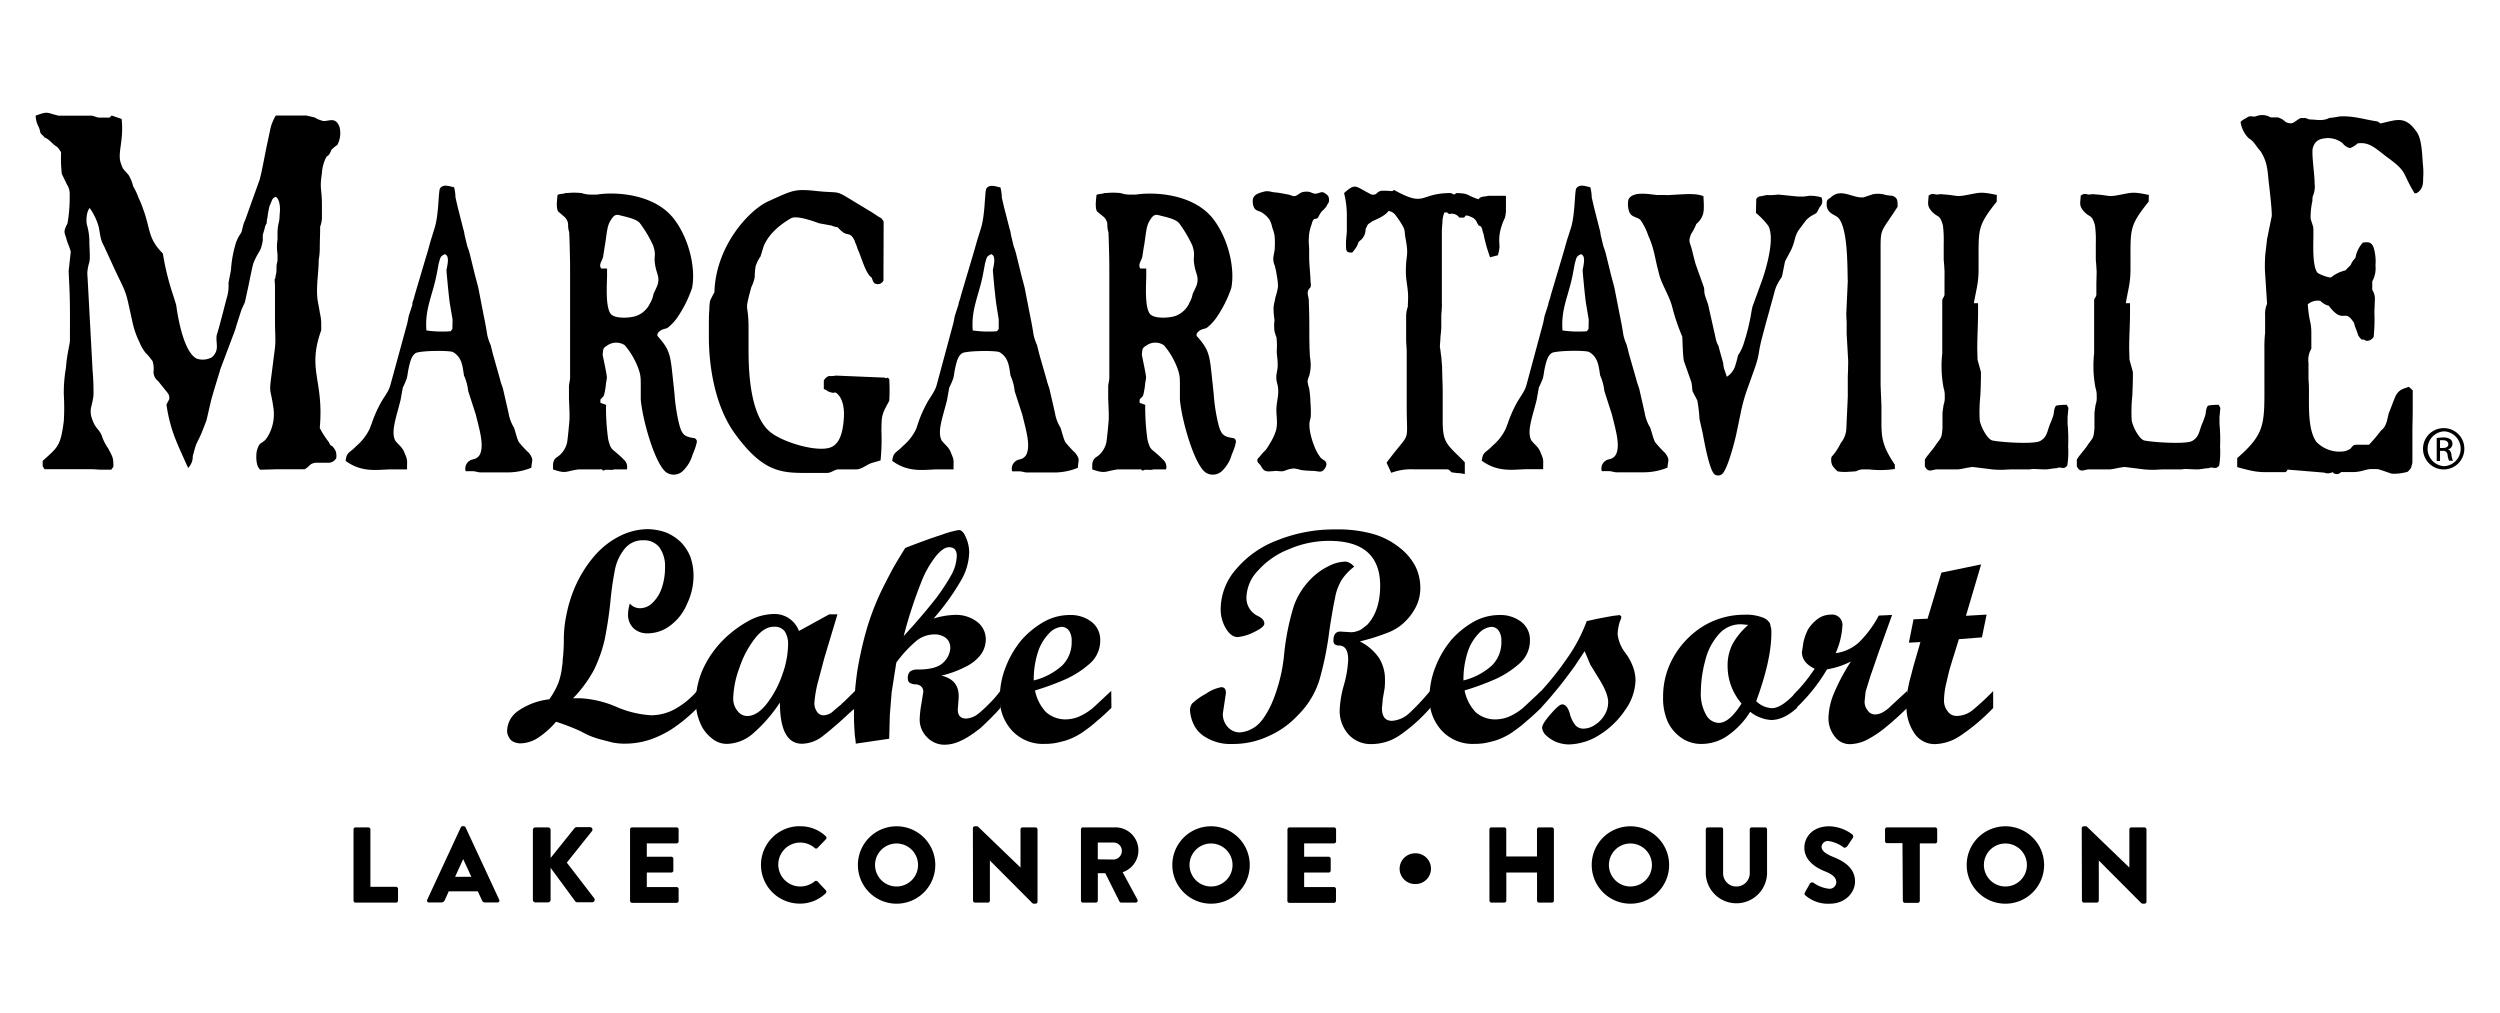 <svg id="logo-margaritaville" class="logo" xmlns="http://www.w3.org/2000/svg" viewBox="0 0 534.83 216.61"><path d="M23.88,24.71l2.14.74c.54,4.8-1.07,7.47-.07,9.71.3,1.06.61,1.17,1.53,2.24a8.07,8.07,0,0,1,1,2.45,13.41,13.41,0,0,1,1.15,2.45,20.19,20.19,0,0,1,1,2.45c1.61,4.27.92,6.19,4.22,9.49a55,55,0,0,0,2.22,9l.62,2c.15,1,1.3,10,4.44,11.51a4.21,4.21,0,0,0,3.22-.32c1.69-1.6.77-2.88,1-4.69.15-.43.46-1.49,1.3-4.69l.77-3a9,9,0,0,0,.46-3.52l.53-2.77a25.24,25.24,0,0,1,.92-5.33,7.64,7.64,0,0,1,1.23-2.56c.31-.64.38-1.81.84-2.66l3.14-8.75c.54-1.92,1.23-6,1.69-8l.54-2.56A9.77,9.77,0,0,1,59,24.71H65.5l1.84.42a5.21,5.21,0,0,0,1.84.75c1.15.11,2.6-1,3.45,1.28A5.37,5.37,0,0,1,72.17,31a8.75,8.75,0,0,0-1.23,1c-.23.42-.38,1.17-1.07,1.49a8.44,8.44,0,0,0-1,3.52c-.54,3.73,0,3,0,7v2.24a5.53,5.53,0,0,1-.38,2.23c0,1.6-.08,3.1-.08,4.7a14.52,14.52,0,0,1-.23,2.45c0,3-.69,6.18-.15,9.06,0,0,.38,2,.38,2.14a11.4,11.4,0,0,1,.31,2.24v1.59c-3.07,8.54.61,10.56-.31,20.9a18.21,18.21,0,0,0,1.92,3c.46,1,.38.53.92,1.07a3.42,3.42,0,0,1,.61,1A3.71,3.71,0,0,1,71.94,98,1.91,1.91,0,0,1,70.33,99H67.41c-1.38.32-.84.53-2.22,1.39H60.9c-2.76,0-1,0-5.21.1-1-.74-.92-3.09-.77-3.94.69-2.56,1.15-1.18,2.38-3.2A9.3,9.3,0,0,0,58.45,87c-.54-3.84-.92-2.67-.39-6.61L58.75,75c.31-2.24.08-2.78.08-6.72V61.07c0-.22-.08-.86-.08-1.28.31-.54.08-.43.31-1.17.23-1.18-.08-1.5.31-2.78V54.35a10.32,10.32,0,0,1,0-3.09V49.55c.15-2.34.38-1.38.46-3.73.07-.43.3-3-.85-3.73-.92.42-.69.74-1.3,1.92a17.36,17.36,0,0,0-.46,2.56,3.14,3.14,0,0,0-.15,1.17,2.8,2.8,0,0,0-.46,1.17c-.08.32-.31,1-.39,1.39v1.17c-.53,2.77-.69,1.71-2,4.8-.31,1-.84,3.84-1.07,4.9l-.77,3.52-.69,1.5s-1,3-1.38,4.37L47.1,79.09c-.07.43-1.53,4.9-2,6.82l-.92,4c-.38,1-.61,1.6-1,2.56C43,93,42,95,42,95c-.38,1.06-.53,1.81-.76,2.56a3.47,3.47,0,0,1-1,2.56C38,95,36.45,92.31,35.61,86.55l.61-1.17c0-.64.08-.85-.84-1.92,0,0-1.38-1.71-1.54-1.92a2.5,2.5,0,0,1-1-2,5.23,5.23,0,0,0-.23-2.35c-.08,0-.69-1-1.38-1.6a8.93,8.93,0,0,1-1.38-2.35,18.5,18.5,0,0,1-1.54-4.47l-.92-4.16c-.61-2.78-1.38-3.74-3.22-7.79l-1.91-4.16c-.84-1.49-.77-2.34-1.15-4.16a13.17,13.17,0,0,0-1.92-4c-.76.86-.76,2.78-.61,3.52a13.39,13.39,0,0,1,.54,3.84c0,.85.15,2.77.07,3.63s-.15.64-.38,1.81a6.35,6.35,0,0,0-.08,2l1.08,20A52.52,52.52,0,0,1,20,84.53c-.23,2.56-1.23,3.09,0,5.86.61,1.39,1.15,1.39,1.76,2.77A10.22,10.22,0,0,0,23.19,96c.92,1.82,1.07,1.82,1.07,3.84l-.46.64H21.66c-.54,0-1.38-.1-2.15-.1h-10l-.38-.64V98.6c3.14-2.88,3.83-3,4.52-8.53a46.22,46.22,0,0,0,0-5.65,31,31,0,0,1,.46-5.76c.23-3.09.85-5,.85-5.86,0-4,.07-8.21-.16-12.27L14.68,58l.46-4.16c-.38-1.39-.69-1.71-1-3-.46-1.28-.53-1.39.31-3.09a34,34,0,0,0,.46-6.19,3.68,3.68,0,0,0-.61-2.13l-1.08-2.24a30.06,30.06,0,0,1-.15-4.58,5.32,5.32,0,0,0-.84-1.18c-1-.53-1.69-1.7-2.69-2-.15-.32-.61-.54-.92-1.07a4.34,4.34,0,0,0-.38-1.28,5.14,5.14,0,0,1-.61-2.34c2.83-1.07,2.37-.54,4.9,0h7c.46,0,1.15.42,1.76.42h2.15Z"/><path d="M113.18,96.92A23.66,23.66,0,0,1,111,94.59c-.42-.75-.84-2.67-1.08-3.17a8.7,8.7,0,0,1-1.13-3.08l-1.2-5.24c-.12-.34-.48-1.33-.54-1.67L105.52,76c-.18-.67-.36-1.41-.54-2.16a11.1,11.1,0,0,1-.72-2.09c-.24-1.49-.48-2.83-.78-4.24l-1.13-5.83c-.12-.58-.66-2.5-.78-3l-1-4.08a12.94,12.94,0,0,0-.6-1.91l-.6-2.5A5.26,5.26,0,0,0,99.11,49L97.92,44.3l-.48-2.08a9,9,0,0,0-.3-2.17c-.72-.08-2.27-.83-3,.25-.36.5-.24,5.5-1.14,8.41L92.29,51c-.06.17-.3,1-.71,2.5L88.7,63.2a11.28,11.28,0,0,1-.48,1.58l0,.42-.78,2.41-.3,1.5L83.5,82.43c-.42,1.5-1.5,2.67-2.22,4.08a27,27,0,0,0-1.73,4l-.48,1.25a11,11,0,0,1-2.75,3.58,15.29,15.29,0,0,1-1.5,1.33c-.78.66-.72,1.16-.9,1.91,3.59,2.67,7,1.84,9.76,1.84h3.41c-.06-1.84.24-1.75-.54-3.5-.42-1.25-1.32-1.75-2-2.67-.95-1.91.18-4.82,1.14-8.66l.48-2.66A17.16,17.16,0,0,0,87,81c.18-.59.24-1.34.36-1.92.42-2,.72-2.91,1.49-3.5s7.36-.66,8.08-.25c1.56.92,1.92,2.34,2.15,3.83l.18,1.17a10.92,10.92,0,0,1,.9,3.33l1.62,5c.84,3.41,1.85,6.74.84,8.65-.72,1.09-1.5.84-2,1.17a2,2,0,0,0-1,2.33h1.56c.48,0,1.14.25,1.61.25h5.51a13.48,13.48,0,0,0,5.38-1C113.77,98.33,114.25,98.42,113.18,96.92ZM96.78,70.36l-.36.5a23.19,23.19,0,0,1-5.2-.17c-.36-4.66,1.31-7.41,2.21-12.07l.42-2.25c.36-1.16.24-1.5,1.32-2,.59.25.65.75.65,1.5a12.34,12.34,0,0,1-.3,1.83c0,.59.24,2.83.3,3.58.42,4,.3,2.92,1,7.08Z"/><path d="M148.65,93.75c-2.27-.33-2.81-.66-3.47-3.49a39.16,39.16,0,0,1-.89-6.08l-.48-4.5c-.42-3.83-.66-5.07-3.17-7.82v-.42c.66-1.16,1.79-1,2.21-1.33A10.23,10.23,0,0,0,145,67.78a25.9,25.9,0,0,0,3.05-6.16c.83-4.17-.6-10.41-3.71-14.57-4.07-5.58-12.63-6.08-16.64-5.42h-1.49a6.3,6.3,0,0,1-1.8-.33,17,17,0,0,0-1.79-.08c-.54,0-1.14.08-1.68.08a1.81,1.81,0,0,1-.9.17c-.35.16-.41,0-.77.25-.06.91-.36,2.58.12,3.5l1.25,1.08a2.4,2.4,0,0,1,.9,1.66,4.9,4.9,0,0,0,.24,1.75c0,.58.06,1.25.06,1.83.12,3.92.12,5.25.12,7V80.77c0,.66-.24,1.33-.24,1.91v2.58l.12,3.08v1.25c0,.34-.42,4.83-.54,5.16a5.12,5.12,0,0,1-1.44,2.5c-.65.67-1.31.58-1.55,2v1.17c2.87,1,2.57.41,5.44,0h4.67c.3-.17.42.25.78.25a1,1,0,0,1,.72-.17c.95,0,1.07.08,1.43-.08h2.76a2.08,2.08,0,0,0-.66-2.09,16.75,16.75,0,0,0-1.32-1.24c-1.32-1.17-1.44-.92-2-3a47.43,47.43,0,0,1-.48-7.49l-1.2-.42v-.67c.24-.41.6-.5.78-1a16.31,16.31,0,0,0,.42-2.58,9.75,9.75,0,0,0,.18-1.16c0-.75-.9-4.67-.9-4.92.12-1.41.12-1.41,1.2-2.08a3.3,3.3,0,0,1,3.53.09,16.36,16.36,0,0,1,3,5.24c.48,1.5.42,1.83.42,5.16v1.25c.42,4.58,3.11,13.91,5.5,15.57a2.82,2.82,0,0,0,3.59-.41,7.81,7.81,0,0,0,2-3.42,16.34,16.34,0,0,0,.71-1.91C149.07,94.59,149.31,94.25,148.65,93.75Zm-9.57-28.89a5.3,5.3,0,0,1-2.81,2.67c-1.2.5-4.61.75-5.57-.33-1.25-1.42-.83-6.75-.83-8.16V57.45h-1.26c-.6-.91.24-1.58.42-2.58s.24-1.66.42-2.58c.42-2.75.42-4,1.25-5.24.9-1.5,1.44-1.09,2.52-.84,1.43.34,3,.75,3.65,1.5a26,26,0,0,1,2.87,4.83c.72,2.25.06,2.08.42,4.16.3,1.92,1,2.42.54,4.17-.12.41-.78,1.75-.9,2A5.62,5.62,0,0,1,139.08,64.86Z"/><path d="M189,60a1.31,1.31,0,0,1-1.91.59c-.36-.25-.42-.83-.66-1.25-.54-.42-.42-.33-.84-1-.78-1.25-1.49-3.75-2.15-5.16-.12-.58-.48-1.17-.6-1.67-.9-1.83-1.26-1.08-2.39-1.75a7.82,7.82,0,0,1-1.26-1.16,3.49,3.49,0,0,1-1.26-.34l-2.69-.49c-1.14-.42-4.79-1.75-6-1.09-1.56.92-4.55,2.83-5.87,6l-.66,2.16A8,8,0,0,0,161.64,57a15,15,0,0,0-.18,2.25,7.73,7.73,0,0,1-.72,2.16c-1.62,5.91-.6,3-.6,8.83v4.49c0,4.16.18,13.82,4.49,17.57,2.63,2.33,11,4.83,13.58,3.16,1.62-1,2.1-3.41,2.28-5.49.18-1.83.06-4.16-1.14-5.5-.84-.91-.66-.25-1.5-.5-1.13-.33-.6-.33-1.61-.75V81.43a2,2,0,0,1,1.13-1,4.26,4.26,0,0,0,1.44-.08l10.05.42a1.28,1.28,0,0,1,.72.16c.3-.16.24-.25.66.17a39.66,39.66,0,0,1,0,4.66c-1.68,3-1.62,3.17-1.68,6.41a44.29,44.29,0,0,1-.18,6.33l-1.73.5c-1.2.33-2.28,1.42-3.47,1.42h-3.89c-.66,0-1.5.75-2.27.75h-2.7c-6.58,0-10.65.58-17.23-8.58-4.19-5.91-5.44-14.32-5.44-20.48v-3c0-.75,0-1.75.12-3.25a6.6,6.6,0,0,1,.17-1.58,19.58,19.58,0,0,1,.9-1.75c.24-9.66,7.18-17.48,11.55-19.48,5-2.25,5.51-2.66,9.69-2.25,6.53.75,3.83-.58,9.76,3l2.63,1.58,1.26.83c.59.42.77.25,1.31,1.17Z"/><path d="M230.06,96.92a22.39,22.39,0,0,1-2.15-2.33c-.42-.75-.84-2.67-1.08-3.17a8.54,8.54,0,0,1-1.14-3.08l-1.2-5.24c-.12-.34-.47-1.33-.53-1.67L222.4,76c-.18-.67-.36-1.41-.54-2.16a11.1,11.1,0,0,1-.72-2.09c-.24-1.49-.47-2.83-.77-4.24l-1.14-5.83c-.12-.58-.66-2.5-.78-3l-1-4.08a13.1,13.1,0,0,0-.59-1.91l-.6-2.5A5.26,5.26,0,0,0,216,49l-1.2-4.66-.48-2.08a9,9,0,0,0-.3-2.17c-.71-.08-2.27-.83-3,.25-.36.5-.24,5.5-1.14,8.41L209.18,51c-.06.17-.3,1-.72,2.5l-2.87,9.66a11.28,11.28,0,0,1-.48,1.58l-.06.42-.78,2.41-.3,1.5-3.59,13.32c-.42,1.5-1.49,2.67-2.21,4.08a26.1,26.1,0,0,0-1.74,4L196,91.76a10.74,10.74,0,0,1-2.75,3.58,16.53,16.53,0,0,1-1.49,1.33c-.78.66-.72,1.16-.9,1.91,3.59,2.67,7,1.84,9.75,1.84H204c-.06-1.84.24-1.75-.54-3.5-.42-1.25-1.31-1.75-2-2.67-1-1.91.18-4.82,1.14-8.66l.47-2.66a17.16,17.16,0,0,0,.84-1.91c.18-.59.24-1.34.36-1.92.42-2,.72-2.91,1.5-3.5s7.36-.66,8.07-.25c1.56.92,1.92,2.34,2.16,3.83l.18,1.17a10.68,10.68,0,0,1,.89,3.33l1.62,5c.84,3.41,1.85,6.74.84,8.65-.72,1.09-1.5.84-2,1.17a2,2,0,0,0-1,2.33h1.55c.48,0,1.14.25,1.62.25h5.5a13.52,13.52,0,0,0,5.39-1C230.66,98.33,231.14,98.42,230.06,96.92Zm-16.4-26.56-.35.5a23.28,23.28,0,0,1-5.21-.17c-.36-4.66,1.32-7.41,2.21-12.07l.42-2.25c.36-1.16.24-1.5,1.32-2,.6.25.66.75.66,1.5a12.34,12.34,0,0,1-.3,1.83c0,.59.24,2.83.3,3.58.42,4,.3,2.92.95,7.08Z"/><path d="M264,93.75c-2.27-.33-2.81-.66-3.47-3.49a39.16,39.16,0,0,1-.89-6.08l-.48-4.5c-.42-3.83-.66-5.07-3.17-7.82v-.42c.65-1.16,1.79-1,2.21-1.33a10,10,0,0,0,2.15-2.33,25.65,25.65,0,0,0,3.06-6.16c.83-4.17-.6-10.41-3.71-14.57C255.59,41.47,247,41,243,41.63h-1.49a6.3,6.3,0,0,1-1.8-.33,17,17,0,0,0-1.79-.08c-.54,0-1.14.08-1.68.08a1.81,1.81,0,0,1-.9.17c-.36.16-.42,0-.77.25-.06.91-.36,2.58.11,3.5L236,46.3a2.4,2.4,0,0,1,.9,1.66,4.9,4.9,0,0,0,.24,1.75c0,.58.06,1.25.06,1.83.12,3.92.12,5.25.12,7V80.77c0,.66-.24,1.33-.24,1.91v2.58l.12,3.08v1.25c0,.34-.42,4.83-.54,5.16a5.12,5.12,0,0,1-1.44,2.5c-.65.67-1.31.58-1.55,2v1.17c2.87,1,2.57.41,5.44,0h4.67c.3-.17.42.25.78.25a1,1,0,0,1,.72-.17c.95,0,1.07.08,1.43-.08h2.75a2.07,2.07,0,0,0-.65-2.09,16.75,16.75,0,0,0-1.32-1.24c-1.32-1.17-1.44-.92-2-3A48.43,48.43,0,0,1,245,86.6l-1.2-.42v-.67c.24-.41.6-.5.78-1a16.31,16.31,0,0,0,.42-2.58,9.75,9.75,0,0,0,.18-1.16c0-.75-.9-4.67-.9-4.92.12-1.41.12-1.41,1.19-2.08a3.29,3.29,0,0,1,3.53.09,16.18,16.18,0,0,1,3,5.24c.48,1.5.42,1.83.42,5.16v1.25c.41,4.58,3.11,13.91,5.5,15.57a2.82,2.82,0,0,0,3.59-.41,7.71,7.71,0,0,0,2-3.42,16.51,16.51,0,0,0,.72-1.91C264.38,94.59,264.62,94.25,264,93.75Zm-9.57-28.89a5.33,5.33,0,0,1-2.81,2.67c-1.2.5-4.61.75-5.57-.33-1.25-1.42-.83-6.75-.83-8.16V57.45h-1.26c-.6-.91.24-1.58.42-2.58s.24-1.66.42-2.58c.42-2.75.42-4,1.25-5.24.9-1.5,1.44-1.09,2.52-.84,1.43.34,3,.75,3.65,1.5a26.56,26.56,0,0,1,2.87,4.83c.72,2.25.06,2.08.42,4.16.3,1.92,1,2.42.54,4.17-.12.41-.78,1.75-.9,2A5.62,5.62,0,0,1,254.39,64.86Z"/><path d="M522.88,91.59h0A4.42,4.42,0,1,0,527.2,96,4.38,4.38,0,0,0,522.86,91.59Zm0,8.14a3.73,3.73,0,0,1,0-7.45h0a3.73,3.73,0,0,1,0,7.45Z"/><path d="M523.66,96.15v0a1.23,1.23,0,0,0,1-1.19,1.19,1.19,0,0,0-.45-1,2.66,2.66,0,0,0-1.53-.37,8.67,8.67,0,0,0-1.39.12v4.91H522V96.45h.55a.92.92,0,0,1,1.06.86,3.68,3.68,0,0,0,.33,1.25h.83a4,4,0,0,1-.32-1.22C524.38,96.62,524.09,96.23,523.66,96.15Zm-1.06-.31H522V94.17c.14,0,.32,0,.57,0,.88,0,1.2.43,1.2.86C523.8,95.6,523.25,95.84,522.6,95.84Z"/><path d="M298.24,40.64c6.88,3.83,5.26.66,12.14.66l.72.33.48-.33c2.87.08,1.91.42,4.73,1.33.48-.75,1.43-.5,2.09-.75h3.77v3.34c-.18,1.91-.3,1.16-.9,3.07a9.24,9.24,0,0,0-.54,3.09c0,.5.06,1,.06,1.49a7.65,7.65,0,0,1-.36,1.75l-1.67.42-.6-1.83a29.9,29.9,0,0,1-.78-3.17c-.3-.58-.24-1.75-1-1.75-.6-.83-.36-1-1.2-1.66-.36-.17-1.32-.67-1.62-.5l-.36.42h-1A2,2,0,0,0,310,45.8l-.41-.34H309a5.73,5.73,0,0,0-.42,2.25,18,18,0,0,0-.12,2.25V65c.06.42-.12,2.17-.12,2.58v2.5c0,.25-.12,1.58-.18,2,0,.66-.12,1.5-.12,2.25.12.25.18,1.49.3,2l.18,2.25c0,1.75.12,3.5.12,5.25v6.24c0,4.91,1,5,4.73,8.83v2.49c-.36,0-.78-.16-1.26-.16s-1.32-.17-1.56-.17c-.6-.58-.48-.66-1.43-.66h-6.82a12.23,12.23,0,0,0-4.67.75l-1-2.17c5.33-7.16,4.31-3.58,4.31-12.07V75.19c0-.67-.12-1.67-.12-2.58v-5a6.13,6.13,0,0,1,.36-2c0-.5.06-1.33.06-2.08,0-1.91-.48-3.5-.48-5.41,0-3.91.66-3.16-.06-7.08-.36-1.91.12-1.58-1.14-3.58-.48-.75-.95-1.33-1.13-1.58a2.28,2.28,0,0,0-1.38-.75c-.84,1.17-2.57,1.75-3.53,2.25-1,.75-.78.33-1.38,1.66a3,3,0,0,1-.95,2.25c-.72.59-.48.42-.84,1.25a7.62,7.62,0,0,1-1.08,1.5c-1.37,0-1.32-.33-1.32-2.08,0-.92.18-1.83.18-2.66V46.63a19.91,19.91,0,0,0-.59-5.33c2.27-2,2.33-1.58,4.78-.25l1.08.58c1.38.17.84-.58,2.21-.83a20,20,0,0,1,2.22.09Z"/><path d="M356.23,96.92a23.55,23.55,0,0,1-2.15-2.33c-.42-.75-.84-2.67-1.08-3.17a8.54,8.54,0,0,1-1.14-3.08l-1.19-5.24c-.12-.34-.48-1.33-.54-1.67L348.57,76c-.18-.67-.36-1.41-.54-2.16a11.1,11.1,0,0,1-.72-2.09c-.23-1.49-.47-2.83-.77-4.24L345.4,61.7c-.12-.58-.66-2.5-.78-3l-1-4.08a14.27,14.27,0,0,0-.6-1.91l-.6-2.5a5.26,5.26,0,0,0-.24-1.25L341,44.3l-.48-2.08a9,9,0,0,0-.3-2.17c-.71-.08-2.27-.83-3,.25-.36.5-.24,5.5-1.13,8.41L335.35,51c-.06.17-.3,1-.72,2.5l-2.87,9.66a11.28,11.28,0,0,1-.48,1.58l-.06.42-.78,2.41-.3,1.5-3.59,13.32c-.42,1.5-1.49,2.67-2.21,4.08a26.1,26.1,0,0,0-1.74,4l-.47,1.25a10.89,10.89,0,0,1-2.76,3.58,15.27,15.27,0,0,1-1.49,1.33c-.78.66-.72,1.16-.9,1.91,3.59,2.67,7,1.84,9.75,1.84h3.41c-.06-1.84.24-1.75-.54-3.5-.41-1.25-1.31-1.75-2-2.67-1-1.91.18-4.82,1.14-8.66l.47-2.66a17.16,17.16,0,0,0,.84-1.91c.18-.59.24-1.34.36-1.92.42-2,.72-2.91,1.5-3.5s7.36-.66,8.07-.25c1.56.92,1.92,2.34,2.16,3.83l.18,1.17a10.92,10.92,0,0,1,.9,3.33l1.61,5c.84,3.41,1.86,6.74.84,8.65-.72,1.09-1.5.84-2,1.17a2,2,0,0,0-1,2.33h1.55c.48,0,1.14.25,1.62.25h5.5a13.52,13.52,0,0,0,5.39-1C356.83,98.33,357.31,98.42,356.23,96.92ZM339.84,70.36l-.36.5a23.28,23.28,0,0,1-5.21-.17c-.36-4.66,1.32-7.41,2.21-12.07l.42-2.25c.36-1.16.24-1.5,1.32-2,.6.25.66.75.66,1.5a12.34,12.34,0,0,1-.3,1.83c0,.59.24,2.83.3,3.58.42,4,.3,2.92,1,7.08Z"/><path d="M364.26,46a4.28,4.28,0,0,1-1.37,1.92A9.93,9.93,0,0,1,361.81,50c-.66,1.67-.36,1.58.12,3.33.48,1.92.72,2.92.9,3.41l1.67,4.67c.18.58,0,.83.24,1.75.12.41.42,1.24.66,1.91L367,72.19a5.38,5.38,0,0,0,.65,1.83c.3,1.25.66,2.42,1,3.67a5.18,5.18,0,0,0,.24,1.33l.54,1.58a4.34,4.34,0,0,0,1.67-2,23.09,23.09,0,0,0,.72-2.58A9.48,9.48,0,0,0,373,73.61a45.58,45.58,0,0,0,1.55-6.08c.18-1.08.24-1.42.36-1.92l2-5.49c.78-2.17,2.93-9.08,1.37-11.83a16.52,16.52,0,0,0-2.63-2.74c0-.84.06-2,.06-2.92a1.18,1.18,0,0,1,1.14-.66,8.58,8.58,0,0,1,1.25-.25,5.94,5.94,0,0,0,1.2,0c.42,0,.84-.09,1.2-.09l4.19.42h1.19l1.26-.17a8.41,8.41,0,0,1,2.51.34,1.77,1.77,0,0,1-.36,2.08l-.6,1.16a3.34,3.34,0,0,1-.77.5,5.55,5.55,0,0,0-1.56,1.17c-.6.83-1.14,1.5-1.67,2.25-.78,1.33-.66,2-1.2,3.33-.18.66-1.32,2.58-1.62,3.25-.12.49-.53,2.83-.71,3.33a13.34,13.34,0,0,0-1,1.66,8.2,8.2,0,0,0-.6,1.75l-.9,3.25c-.36,1.41-.66,2.33-1.07,3.91l-.6,2.25c-1.08,4.16-.36,3.24-1.86,7.41l-1.07,3a37.44,37.44,0,0,0-1.74,6.16l-.9,4.33c-.24,1.08-1.85,7.66-3.11,8.49a1.38,1.38,0,0,1-1.49,0c-1.2-.92-2.34-7.75-2.58-8.91l-.66-2.92a31.9,31.9,0,0,0-.47-4l-1-1.92c-.12-.5-.12-1.5-.3-2.08l-1.56-4.41c-.24-1-.3-4.33-.36-5.25a43.78,43.78,0,0,1-2.21-6.57c-.6-2.17-2.15-4.58-2.69-6.58l-.36-1.42c-.6-2.33-.78-4.33-2-7A13.3,13.3,0,0,0,351,47.13c-.66-.75-1.86-.58-2.39-1.67a4.73,4.73,0,0,1-.24-2.74c.89-2.08,5.2-1,6.28-1h1.68c.23.08,2-.09,4-.17a15.46,15.46,0,0,1,2,0,6.22,6.22,0,0,1,2.09.42C364.44,42.8,364.68,45.05,364.26,46Z"/><path d="M402.32,54.46V82.1c0,.58.18,4.58.18,4.74v3.67c0,3.49.42,5.24,2.87,8.91v.91a20.5,20.5,0,0,1-5.5.09h-1.5a3.71,3.71,0,0,0-1.31.41c-.3,0-.84.08-1.38.08a8.78,8.78,0,0,1-2.57-.08A7.24,7.24,0,0,1,392,99.58a2.86,2.86,0,0,1-.18-1.83,12.79,12.79,0,0,0,2-3A5.23,5.23,0,0,0,395,91.51c0-.09.3-6.5.3-6.66V80.77c0-.59.06-1.34.06-2,0-.5.06-1.33,0-2l-.3-5.33V69.11c0-.75-.12-1.58-.06-2.41l.3-6.58c-.12-2.42.12-11.08-2-13.49-.72-.75-2.46-.92-2.52-2.83,0-1.08.12-1,.9-1.58,2.22-2.08,4.67.25,7,0l2-.67a6.19,6.19,0,0,1,2.15,0,8,8,0,0,0,2,.33c1.13.42,1.13,1,1.13,2.34C402.14,50.21,402.32,48.46,402.32,54.46Z"/><path d="M427.17,43.13c-4,5-3.89,5.83-3.89,12.08v2.16c0,3.25-.41,4.08-1,7.49h.89v2c0,2.5-.17,5.08-.17,7.58,0,.66.05,1.66.05,2.5l.72,2.58c.06.66-.06,4.49-.12,5.24a32.2,32.2,0,0,0-.12,5.17c.18,1.16,1.38,3.66,2.52,4.24.66.33,8.91,1,10.41.17s1.49-2.08,2.09-3.58a16.21,16.21,0,0,0,.78-2.08c.06-.42.12-1.59.6-1.92a12.71,12.71,0,0,1,2.21-.16l.36.66-.18,2v1.41a34.75,34.75,0,0,1,.12,4.83,18.36,18.36,0,0,1-.18,4.08c-.84,1.09-1.37.09-2.27.59-.84,0-1.62.25-2.4.25-1.07,0-1.85-.09-2.81-.09,0,0-.54.09-.66.09h-3.77c-.71,0-1.37.08-2,.08a17.18,17.18,0,0,1-2.15-.08l-4-.5c-.6-.09-2.69.5-3.41.5h-4.61l-1.2.25c-.36,0-.83-.09-1.19-.92V98.33c.36-.75,2-2.49,2.39-3.24,1.2-1.58,1.2-1.5,1.38-3.5V88.43c.06-.67.12-1,.24-1.83a4.39,4.39,0,0,0,.24-1.75A5.16,5.16,0,0,0,415.8,83a25.08,25.08,0,0,1-.29-7.41V64.36c0-.58.29-.58.48-1.24v-2.5L416,58.2c0-.25-.11-2.16-.18-2.58V52.13a24.89,24.89,0,0,0-.17-3.92c-.72-2.5-1-1.5-2.4-3-1.07-1.25-.72-1.75-.66-3.34.78-.66,1.26-.25,1.8-.25.18,0,.54-.08.84-.08s.59.08,1,.08c2,.17,2.28.42,3.65.25,3.59-.58,3.41-1,7.3-.16Z"/><path d="M459.67,43.13c-4,5-3.89,5.83-3.89,12.08v2.16c0,3.25-.42,4.08-1,7.49h.9v2c0,2.5-.18,5.08-.18,7.58,0,.66.06,1.66.06,2.5l.72,2.58c.06.66-.06,4.49-.12,5.24a32.2,32.2,0,0,0-.12,5.17c.18,1.16,1.37,3.66,2.51,4.24.66.33,8.92,1,10.41.17s1.5-2.08,2.1-3.58a18.62,18.62,0,0,0,.77-2.08c.06-.42.12-1.59.6-1.92a12.87,12.87,0,0,1,2.22-.16l.35.66-.18,2v1.41a34.75,34.75,0,0,1,.12,4.83,18.36,18.36,0,0,1-.18,4.08c-.83,1.09-1.37.09-2.27.59-.84,0-1.61.25-2.39.25-1.08,0-1.86-.09-2.81-.09,0,0-.54.09-.66.09h-3.77c-.72,0-1.38.08-2,.08a17.34,17.34,0,0,1-2.15-.08l-4-.5c-.6-.09-2.69.5-3.41.5h-4.61l-1.19.25c-.36,0-.84-.09-1.2-.92V98.33c.36-.75,2-2.49,2.39-3.24,1.2-1.58,1.2-1.5,1.38-3.5V88.43c.06-.67.12-1,.24-1.83a4.22,4.22,0,0,0,.24-1.75A5.14,5.14,0,0,0,448.3,83a24.73,24.73,0,0,1-.3-7.41V64.36c0-.58.3-.58.48-1.24v-2.5l.06-2.42c0-.25-.12-2.16-.18-2.58V52.13a23.52,23.52,0,0,0-.18-3.92c-.72-2.5-1-1.5-2.39-3-1.08-1.25-.72-1.75-.66-3.34.78-.66,1.25-.25,1.79-.25.18,0,.54-.08.84-.08s.6.08,1,.08c2,.17,2.27.42,3.65.25,3.59-.58,3.41-1,7.3-.16Z"/><path d="M493.17,25.24l.92.32c1.61,0,2.68.43,4.22-.32a21.14,21.14,0,0,0,2.14-.32c2.91-.21,5.29.64,8.2,1.07l.62.42c3.44-.74,5.28-1.81,7.81,1.92.92,1.39,1.08,4.05,1.23,6.61a16,16,0,0,1,.08,3.2c0,1,0,2.45-1.46,3.2h-.38c-2.69-4.37-1.46-4.48-5.52-7.46-2.53-1.82-4-3.63-6.67-3.2a4.8,4.8,0,0,1-1.61,1,2.76,2.76,0,0,1-1.61-1.07,5.16,5.16,0,0,0-3.29-1.07c-1.15.11-2.53.22-3.07,2.14-.31,1.17.46,6.29.38,7.46a5.54,5.54,0,0,1-.07,1.92c-.31,1.17-.39.75-.39,1.92a15.54,15.54,0,0,0-.38,3.84l.54,1.7c.23,1.6-.46,8.11.92,9.82.3.32,2.53,1.17,2.91,1a7.64,7.64,0,0,1,3.06-1.49l1.15-1.17a4.12,4.12,0,0,1,1-1.49,6.47,6.47,0,0,1,1.61-3.31c.77,0,2-.53,2.45,1.71a10.32,10.32,0,0,1,.23,3.2,5.78,5.78,0,0,1-.69,3.41v1.81a3.47,3.47,0,0,1,.54,2.35c0,.85-.08,1.81-.08,2.56a37.94,37.94,0,0,1-.15,5.11,1.62,1.62,0,0,1-1.69.86.94.94,0,0,0-.84-.22,3,3,0,0,1-.84-1.06c-.16-.75-.54-1.28-.85-2.56-1.68-2.56-1.84-.85-3.6-1.81a7.15,7.15,0,0,1-1.76-1.82,3.83,3.83,0,0,1-1.84-1.06,3.31,3.31,0,0,0-2.68.74c.3,4.06.76,3.52.76,6.29v3.2a4.84,4.84,0,0,0-.61,3.1v3.51c.38,3.2-.61,10.13,1.69,13.33a6.87,6.87,0,0,0,6.05,2,4.56,4.56,0,0,0,1.23-.53c.61-.75.69-.86,1.38-.86h2.6a31.88,31.88,0,0,0,2.53-3c1.08-.86,1.23-1.71,1.69-3.73.46-1.07,1-2.67,1.53-3.84.84-1.39,1.69-1.39,2.76-1.82l.84.75v3.09c0,3.31-.07,3.84-.07,6.29V99c-.31,1.07-.08,1-1,1.92a10.73,10.73,0,0,1-3.29.43c-.31,0-2.76-1-3.3-1h-1.15c-1.3,0-2.07.64-4.06.64h-2.46A1.19,1.19,0,0,1,499,101a2,2,0,0,1-1.76.11l-6.51-.54c-.46,0-.85-.1-1.31-.1L489,101H487.8c-4.44,0-4.6.21-9.19-1.07V98c6.13-5.33,5.82-7.35,5.82-16.53V74.72a28.43,28.43,0,0,1,.15-3.52V67.36A5.19,5.19,0,0,1,485,65l-.46-7.14a33.63,33.63,0,0,1,.08-3.41l.38-3.31,1-4.9c.08-1.07-.46-5.76-.61-6.94-.31-3-.31-4.58-1.77-6.93-1-1.06-1.38-2.13-2.52-2.77a6.08,6.08,0,0,1-1.77-3.52c.62-.64,1.23-.74,1.54-1.06.92-.32.69,0,1.68-.11a3.49,3.49,0,0,1,3.22.21h1.53a3.83,3.83,0,0,1,1.69,1c1.61.64,1.61,0,3.14-.85Z"/><path d="M283.79,44.1c-.41.69-1,.94-1.37,1.63-.27.34-.34.86-.68,1a1.06,1.06,0,0,1-.49.08c-.47.26-.54.86-.75,1.46A8.73,8.73,0,0,0,280,51c-.07.94.07,1.54.07,2.57v1.11c0,2.05.21,3.17.28,5.13,0,.69.2,1.12,0,1.63-.14.26-.35.34-.48.69-.28.68.06,1.28.13,2.14,0,1,.07,1.79.07,2.82.07,2.66,0,4.28.07,6.94,0,.77.07,1.28.07,2.05a17.39,17.39,0,0,1,.2,1.88,9.6,9.6,0,0,1-.34,2.49,3.23,3.23,0,0,0-.34,1.2,8.34,8.34,0,0,0,.34,1.45,21.62,21.62,0,0,1,.28,3.08,21.5,21.5,0,0,1,.06,3c-.06.43-.2.77-.27,1.2a8.6,8.6,0,0,0,.27,2.65,16.07,16.07,0,0,0,.82,2.57,9.26,9.26,0,0,0,1.24,2.23c.41.59,1.23.59,1.3,1.45a1.77,1.77,0,0,1-.48,1.11c-.55.86-1.44.35-2.4.35a25.29,25.29,0,0,1-2.53-.18,8.56,8.56,0,0,0-1.51-.34,5.72,5.72,0,0,0-1.64.34,3.8,3.8,0,0,1-.82.26,5.75,5.75,0,0,1-1.24-.08c-.47,0-.75.08-1.3.08a2.69,2.69,0,0,1-1.16-.08c-.55-.26-.76-.78-1.1-1.29-.27-.34-.61-.51-.61-.94s.34-.6.61-.94a7.88,7.88,0,0,1,1.1-1.2,10.54,10.54,0,0,0,1-1.54A10.86,10.86,0,0,0,273,92c.41-1.71,0-2.91.07-4.62s.54-2.82.34-4.45c-.07-.68-.28-1.11-.34-1.71-.14-1.2.27-1.89.27-3.09s-.14-1.79-.21-2.91a15,15,0,0,0-.06-3.08,7.92,7.92,0,0,1-.41-1.28,9.18,9.18,0,0,1,0-2.4,16.9,16.9,0,0,1-.21-2.65c.07-.86.27-1.37.41-2.23a12.17,12.17,0,0,0,.55-2.31,14,14,0,0,0-.28-2.4,12.93,12.93,0,0,0-.34-1.71c-.07-.43-.27-.68-.34-1.2-.21-1.11.27-1.88.27-3.08a17,17,0,0,0-.06-2.57,11.86,11.86,0,0,0-.48-1.62,6.52,6.52,0,0,0-.55-1.63,5.76,5.76,0,0,0-1.58-1.54c-.61-.43-1.3-.34-1.71-1A3,3,0,0,1,268,43c0-1.37,1.3-1.71,2.4-2,.89-.26,1.5.09,2.46.17s1.65.26,2.67.43c.55.09,1,.43,1.51.34s1-.68,1.64-.85a4,4,0,0,1,1-.09c.62,0,1,.34,1.57.43.83.08,1.38-.6,2.06-.17s1,.68,1,1.45C284.41,43.33,284,43.59,283.79,44.1Z"/><path d="M149.21,151.43a35.44,35.44,0,0,1-5,4.22,22,22,0,0,1-5,2.53,17.07,17.07,0,0,1-5.38.91,13.09,13.09,0,0,1-2.86-.26l-3-.78c-.91-.3-1.52-.52-1.82-.65s-1-.45-2-1a51.42,51.42,0,0,0-5.19-2,18.25,18.25,0,0,1-4.15,3.63,7.18,7.18,0,0,1-3.57,1,3.73,3.73,0,0,1-1.36-.32,2,2,0,0,1-1-1,2.39,2.39,0,0,1-.39-1.36,5.3,5.3,0,0,1,2.4-4.29,14.52,14.52,0,0,1,6.62-2.46,14.32,14.32,0,0,0,1.1-1.75,12.77,12.77,0,0,0,.84-1.75l.07-.2a14.18,14.18,0,0,0,.71-3.24c.05-.26.09-.56.13-.91,0-.69.09-1.23.13-1.62.09-1.3.13-2.34.13-3.12a25.63,25.63,0,0,1,.59-5.64,29.22,29.22,0,0,1,1.55-5.19,26.29,26.29,0,0,1,4.54-7.4,17.81,17.81,0,0,1,5.65-4.28,13.89,13.89,0,0,1,5.45-1.3,12.07,12.07,0,0,1,4.09.72,10.15,10.15,0,0,1,3.17,2.07,9.81,9.81,0,0,1,2,3.05,12.1,12.1,0,0,1,.71,4,13.91,13.91,0,0,1-1.36,6.09,11,11,0,0,1-3.51,4.61,8,8,0,0,1-4.86,1.75,4.25,4.25,0,0,1-3.12-1.1,4,4,0,0,1-1.16-3,7.62,7.62,0,0,1,.39-2.27,2.82,2.82,0,0,0,2.14,1,3.85,3.85,0,0,0,2.79-1.24,7.83,7.83,0,0,0,1.94-3.24,13.33,13.33,0,0,0,.65-4.22,7,7,0,0,0-1.17-4.28,4.12,4.12,0,0,0-3.43-1.56,4.91,4.91,0,0,0-4.09,1.89,10.25,10.25,0,0,0-2,4.28,68.12,68.12,0,0,0-1,7q-.39,3.9-1.23,8.11a30.3,30.3,0,0,1-2.27,6.43,27,27,0,0,1-4.48,6.09h1.56a22.35,22.35,0,0,1,7.66,1.82,22,22,0,0,0,7.46,1.82,10.71,10.71,0,0,0,5.06-1.3,17.12,17.12,0,0,0,4.86-4Z"/><path d="M183,151.43l-1.16,1c-1.3,1.21-2.25,2.08-2.86,2.59s-1.34,1.17-2.33,1.95l-.65.52a7.45,7.45,0,0,1-4.41,1.62q-4.74,0-4.74-8.82A31.73,31.73,0,0,1,161,157a8.82,8.82,0,0,1-5.45,2.14,4.91,4.91,0,0,1-3.31-1.23,7.7,7.7,0,0,1-2.47-3.31,11.46,11.46,0,0,1-.91-4.48,17.07,17.07,0,0,1,1.69-7.33,21.64,21.64,0,0,1,4.28-6,24.37,24.37,0,0,1,5.39-4,11.51,11.51,0,0,1,5.19-1.43,5.55,5.55,0,0,1,5.51,3.63l6.49-3.57h1.75l-2.79,9.28-1.43,5.39a25.14,25.14,0,0,0-.71,4.21,3.13,3.13,0,0,0,.58,2,1.61,1.61,0,0,0,1.37.72,3.18,3.18,0,0,0,2.2-1q.53-.45,1.56-1.29a1,1,0,0,1,.32-.33c.52-.47,1.45-1.38,2.79-2.72Zm-21.54-14.79a21.21,21.21,0,0,0-3.3,6.29,20.18,20.18,0,0,0-1.3,6.42,4.13,4.13,0,0,0,.91,2.73,2.61,2.61,0,0,0,2.07,1.1c1.43,0,2.83-.88,4.22-2.66a21.45,21.45,0,0,0,3.31-6.22,19.72,19.72,0,0,0,1.23-6.49,5,5,0,0,0-.71-2.73,2.61,2.61,0,0,0-2.21-1Q163.49,134,161.47,136.64Z"/><path d="M183.08,159.09l-.07-.85a11.52,11.52,0,0,1-.19-1.75c-.09-1.38-.13-2.48-.13-3.31,0-1.55.06-3.18.19-4.86.09-1.3.26-2.88.52-4.74a78.89,78.89,0,0,1,1.95-8.76,55.45,55.45,0,0,1,3.31-8.63q1.09-2.2,2.27-4.41c1-1.77,1.94-3.28,2.72-4.54.39-.17.65-.28.78-.32,1.47-.56,2.64-1,3.5-1.3q1-.39,3.57-1.23a19.74,19.74,0,0,1,3.64-1c.56,0,1.05.52,1.49,1.56a7.93,7.93,0,0,1,.71,3.17,12.45,12.45,0,0,1-1.62,5.84,51,51,0,0,1-6,8.37,16.39,16.39,0,0,1,4.47-.78A7.44,7.44,0,0,1,209,133a4.65,4.65,0,0,1,1.89,3.82,5.69,5.69,0,0,1-.85,2.92,8.67,8.67,0,0,1-3,2.66,22.54,22.54,0,0,1-5.65,2.14q3.7.85,3.7,4.35v.39l-.06.78-.07,1-.06.72c0,1.29.6,1.94,1.81,1.94a4.62,4.62,0,0,0,2.66-1.1,24.69,24.69,0,0,0,2-1.82c.74-.73,1.3-1.34,1.69-1.81l1-1.24v3.64c-.56.64-1,1.16-1.43,1.55-.52.57-1.19,1.21-2,2-.22.22-.58.54-1.1,1l-.46.33a16.36,16.36,0,0,1-1.55,1.1,13.78,13.78,0,0,1-2.73,1.43,8,8,0,0,1-2.66.52,5.12,5.12,0,0,1-3.83-1.63,5.28,5.28,0,0,1-1.55-3.89,23.18,23.18,0,0,1,.39-3.37l.39-2.47a1.51,1.51,0,0,0-.46-1.1,1.86,1.86,0,0,0-1.36-.45,2.71,2.71,0,0,1-1.17-.39,1.14,1.14,0,0,1-.32-.85,1.85,1.85,0,0,1,.52-1.55,2.81,2.81,0,0,1,1.68-.39q4,0,5.45-1.56a4.6,4.6,0,0,0,1.43-3,3,3,0,0,0-.39-1.56,2.69,2.69,0,0,0-1.17-1,3.85,3.85,0,0,0-1.75-.39,6.23,6.23,0,0,0-3.76,1.23,26.23,26.23,0,0,0-4.48,4.8l-1,6.36-.39,4.93-.13,5Zm12.32-25.31q2.86-3.24,4.93-5.9a45.74,45.74,0,0,0,3.18-4.86,9,9,0,0,0,1.17-4,2.27,2.27,0,0,0-.39-1.49,1.72,1.72,0,0,0-1.3-.46c-.73,0-1.6.56-2.59,1.69a21.14,21.14,0,0,0-3.31,5.77,96,96,0,0,0-3.76,11.55Z"/><path d="M237.77,151.43c-1.34,1.3-2.32,2.19-2.92,2.66a25.49,25.49,0,0,1-2.47,2,14.36,14.36,0,0,1-4.41,2.34c-.95.26-1.66.43-2.14.52a12.7,12.7,0,0,1-2.33.19,9,9,0,0,1-6.95-2.79,10,10,0,0,1-2.66-7.2,17.93,17.93,0,0,1,1.3-6.55,21,21,0,0,1,3.37-5.71,18.5,18.5,0,0,1,4.81-3.89,11.26,11.26,0,0,1,5.51-1.43,7.3,7.3,0,0,1,4.67,1.49,4.82,4.82,0,0,1,1.82,4A6.46,6.46,0,0,1,233.1,142a20.45,20.45,0,0,1-5,3.25,56.37,56.37,0,0,1-6.68,2.46,9.44,9.44,0,0,0,2.33,4.61A6.23,6.23,0,0,0,228,153.9a7.66,7.66,0,0,0,3.11-.72,13,13,0,0,0,2.73-1.75l3.89-3.63Zm-10.51-9.08a7,7,0,0,0,2-5.19,3.73,3.73,0,0,0-.59-2.27,1.9,1.9,0,0,0-1.62-.78,4.18,4.18,0,0,0-2.59,1.36,10.27,10.27,0,0,0-2.4,4,19.11,19.11,0,0,0-.91,6.1A14.11,14.11,0,0,0,227.26,142.35Z"/><path d="M287.07,124a11.12,11.12,0,0,0-1.49,4.09c-.22.95-.45,2.22-.71,3.82-.31,1.82-.5,3.12-.59,3.9a69.09,69.09,0,0,1-2,9.6,18.14,18.14,0,0,1-4.67,7.65,19,19,0,0,1-6.36,4.48,17.83,17.83,0,0,1-7.59,1.62,10.06,10.06,0,0,1-5.58-1.36,6.29,6.29,0,0,1-2.79-3,8.13,8.13,0,0,1-.71-2.86,2.44,2.44,0,0,1,.45-1.42,13.18,13.18,0,0,1,2.92-2.08,8.56,8.56,0,0,1,3.31-1.43c.69,0,1,.42,1,1.24l-.32,2.2-.33,2.14a4.06,4.06,0,0,0,1.1,3,3.44,3.44,0,0,0,2.47,1.1,6.4,6.4,0,0,0,3.18-1.1q1.82-1.11,3.63-4.93a35.22,35.22,0,0,0,2.73-10.71,52.79,52.79,0,0,1,2.07-10.31,15.71,15.71,0,0,1,3.77-5.91,13.73,13.73,0,0,1,3.63-2.59,8.27,8.27,0,0,1,3.76-1,3,3,0,0,1,1.75,1.1A11,11,0,0,0,287.07,124ZM306,151.43a34.91,34.91,0,0,1-6.75,6,10.71,10.71,0,0,1-5.77,1.75,6.42,6.42,0,0,1-5-2.07,7.57,7.57,0,0,1-1.88-5.26,23,23,0,0,1,.91-5.32,23.58,23.58,0,0,0,.91-5.38c0-2-.65-3.05-1.95-3.05a1.56,1.56,0,0,1-1-.33,1.13,1.13,0,0,1-.2-.78c0-1.25.5-1.88,1.49-1.88l1.11.07.9.06a3.9,3.9,0,0,0,1.69-.26,2.73,2.73,0,0,0,.91-.45l.78-.59a1.78,1.78,0,0,1,.32-.25q2.79-3,2.79-8.37,0-9.6-10.9-9.61a21.47,21.47,0,0,0-8.56,1.76,17.21,17.21,0,0,0-6.62,4.54,8.65,8.65,0,0,0-2.53,5.84,4.27,4.27,0,0,0,2.6,4q1.23.66,1.23,1.56c0,.52-.78,1.15-2.34,1.88a9.82,9.82,0,0,1-3.37,1c-.95,0-1.79-.63-2.53-1.88a7.92,7.92,0,0,1-1.1-4.09,13.07,13.07,0,0,1,3.31-8.56,21.36,21.36,0,0,1,8.95-6.23,32.61,32.61,0,0,1,12.26-2.27,27.78,27.78,0,0,1,8.18,1,16.13,16.13,0,0,1,5.7,3,12.07,12.07,0,0,1,3.31,4,10.44,10.44,0,0,1,1,4.6,8.84,8.84,0,0,1-1,4.09,12.05,12.05,0,0,1-3,3.7,10.85,10.85,0,0,1-3.3,1.82,42.16,42.16,0,0,1-5.65,1.75,10.82,10.82,0,0,1,4.09,3.5,8.59,8.59,0,0,1,1.3,4.74,14.33,14.33,0,0,1-.07,1.75c-.13.78-.26,1.53-.39,2.27l-.19,2c0,1.82.71,2.73,2.14,2.73a6.06,6.06,0,0,0,3.76-1.69,48.74,48.74,0,0,0,4.48-4.8Z"/><path d="M329.7,151.43c-1.35,1.3-2.32,2.19-2.92,2.66a25.49,25.49,0,0,1-2.47,2,14.36,14.36,0,0,1-4.41,2.34c-.95.26-1.67.43-2.14.52a12.74,12.74,0,0,1-2.34.19,9,9,0,0,1-6.94-2.79,10,10,0,0,1-2.66-7.2,17.73,17.73,0,0,1,1.3-6.55,20.7,20.7,0,0,1,3.37-5.71,18.62,18.62,0,0,1,4.8-3.89,11.3,11.3,0,0,1,5.52-1.43,7.32,7.32,0,0,1,4.67,1.49,4.82,4.82,0,0,1,1.82,4A6.44,6.44,0,0,1,325,142a20.4,20.4,0,0,1-5,3.25,57.05,57.05,0,0,1-6.68,2.46,9.44,9.44,0,0,0,2.33,4.61A6.22,6.22,0,0,0,320,153.9a7.67,7.67,0,0,0,3.12-.72,12.64,12.64,0,0,0,2.72-1.75l3.9-3.63Zm-10.51-9.08a7,7,0,0,0,2-5.19,3.73,3.73,0,0,0-.59-2.27,1.91,1.91,0,0,0-1.62-.78,4.18,4.18,0,0,0-2.59,1.36,10.27,10.27,0,0,0-2.4,4,19.11,19.11,0,0,0-.91,6.1A14.11,14.11,0,0,0,319.19,142.35Z"/><path d="M329,148.58a63,63,0,0,0,6.1-7.53,34.39,34.39,0,0,0,4.35-8.17l2.33-.52,3.18-.59,1.56-.19.32.26a1.83,1.83,0,0,1-.26,1,10.19,10.19,0,0,0-.52,2.79,7.91,7.91,0,0,0,1.69,4.09,11.68,11.68,0,0,1,1.62,3,8.71,8.71,0,0,1,.52,2.73,11.37,11.37,0,0,1-2.2,6.42,18.08,18.08,0,0,1-5.58,5.39,12.7,12.7,0,0,1-6.49,2,7.57,7.57,0,0,1-2.66-.52,7.31,7.31,0,0,1-2.14-1.36,2.53,2.53,0,0,1-.91-1.69c0-.56.61-1.54,1.82-2.92s2-2.08,2.46-2.08c.69,0,1.23.63,1.62,1.88a6.42,6.42,0,0,0,1.24,2.6,2.26,2.26,0,0,0,1.68.71,4.43,4.43,0,0,0,2.53-.84,6.18,6.18,0,0,0,2-2.08,5.18,5.18,0,0,0,.78-2.72q0-1.95-2.07-5.19l-1.75-2.86L339,139.3c-.61.95-1.32,2-2.14,3.24-.57.78-1.32,1.8-2.27,3.05-.7.91-1.41,1.8-2.15,2.66-1,1.26-2,2.32-2.78,3.18H329Z"/><path d="M384.45,151.43q-2.85,2.59-5.51,2.6a6.19,6.19,0,0,1-1-.13h-.07a5.79,5.79,0,0,1-1.1-.33,7,7,0,0,1-2.34-1.3,17.45,17.45,0,0,1-4.86,5.13,9.77,9.77,0,0,1-5.58,1.75,7.31,7.31,0,0,1-4.28-1.3,8.63,8.63,0,0,1-2.92-3.43,12.46,12.46,0,0,1-1-5.32,16.92,16.92,0,0,1,2.4-8.83,18.45,18.45,0,0,1,6.36-6.42,16.88,16.88,0,0,1,8.63-2.34,9.6,9.6,0,0,1,3.89.59,2.89,2.89,0,0,1,1.56,1.23,1.75,1.75,0,0,1,.13.58,1.34,1.34,0,0,0,.13.39,6.13,6.13,0,0,1,.06,1.17q0,5.72-3.24,14.53a5.1,5.1,0,0,0,3.37,1.5c1.43,0,3.24-1.24,5.45-3.7Zm-14.86-9a9.93,9.93,0,0,1,1.11-4.74,15.32,15.32,0,0,1,3.31-4l-1.37-.13a6.11,6.11,0,0,0-5,2.21,13.11,13.11,0,0,0-2.86,5.64,26.28,26.28,0,0,0-.91,6.49,9.13,9.13,0,0,0,1.11,5,3.18,3.18,0,0,0,2.72,1.75q2.28,0,4.87-4.15A12.21,12.21,0,0,1,369.59,142.48Z"/><path d="M383.74,148.58a35.63,35.63,0,0,0,4.47-5.52q-2.71-1.29-2.72-3.57l.32-2.07a11.21,11.21,0,0,1,1-2.79,8.12,8.12,0,0,1,1.95-2.14,4.72,4.72,0,0,1,2.92-1,2.21,2.21,0,0,1,2.46,2.53,16.91,16.91,0,0,1-1.43,5.71,9.14,9.14,0,0,0,5-2.33,23.25,23.25,0,0,0,4.22-5.71l2.85-.13-2.92,8.11-1.75,5.06-1,3.24-.2,1.95a2.84,2.84,0,0,0,.65,2.07,1.85,1.85,0,0,0,1.62.85,3.53,3.53,0,0,0,1.36-.33,7.46,7.46,0,0,0,2-1.49l3.5-3.24v3.63a66.7,66.7,0,0,1-5,4.48,22.51,22.51,0,0,1-3.95,2.53,8.5,8.5,0,0,1-3.31.78,4,4,0,0,1-3.31-1.69,6.26,6.26,0,0,1-1.3-4,14.58,14.58,0,0,1,1.17-5.19,43.38,43.38,0,0,1,3.63-6.81,17.51,17.51,0,0,1-5.12,1.69,37.56,37.56,0,0,1-6.49,8.17h-.71Z"/><path d="M415.33,122.5l8.5-1.76-3.25,11,4.42-.26-1,4.87-4.93.39-1.11,3.57c-.17.52-.43,1.36-.77,2.53l-.07.19c-.35,1.39-.56,2.29-.65,2.73a16.63,16.63,0,0,0-.58,4,3.54,3.54,0,0,0,.78,2.4,2.22,2.22,0,0,0,1.88,1,5.5,5.5,0,0,0,3.37-1.17,53.07,53.07,0,0,0,4.48-4.15v3.63a42.42,42.42,0,0,1-7,5.91,10.2,10.2,0,0,1-5.45,1.81,5.21,5.21,0,0,1-4.41-2.33,10.16,10.16,0,0,1-1.69-6,17.6,17.6,0,0,1,.46-4.22c.08-.48.26-1.19.52-2.14l.19-.71c.17-.7.37-1.41.58-2.15l1.24-4.28-2.47.13,1-5,3-.13Z"/><path d="M75.63,177.44a.44.44,0,0,1,.44-.44h2.74a.45.45,0,0,1,.43.44v12.28h5.48a.44.44,0,0,1,.43.44v2.5a.44.44,0,0,1-.43.44H76.07a.44.44,0,0,1-.44-.44Z"/><path d="M91.39,192.5,98.58,177a.49.49,0,0,1,.4-.26h.23a.47.47,0,0,1,.39.26l7.19,15.47a.4.4,0,0,1-.39.6h-2.55c-.41,0-.6-.14-.8-.58l-.83-1.81H96l-.82,1.84a.87.87,0,0,1-.83.55H91.78A.4.4,0,0,1,91.39,192.5Zm9.45-4.92-1.75-3.79h0l-1.73,3.79Z"/><path d="M114,177.55a.55.55,0,0,1,.55-.55h2.69a.56.56,0,0,1,.55.55v6l5.11-6.37a.68.68,0,0,1,.43-.23h2.9a.53.53,0,0,1,.41.85l-5.38,6.74,5.87,7.64a.54.54,0,0,1-.44.85h-3.17a.71.71,0,0,1-.42-.16l-5.31-7.22v6.85a.55.55,0,0,1-.55.55h-2.69a.54.54,0,0,1-.55-.55Z"/><path d="M134.79,177.44a.44.44,0,0,1,.43-.44h9.52a.44.44,0,0,1,.44.44V180a.43.43,0,0,1-.44.43h-6.37v2.85h5.25a.45.45,0,0,1,.43.44v2.51a.44.44,0,0,1-.43.44h-5.25v3.1h6.37a.44.44,0,0,1,.44.44v2.5a.44.44,0,0,1-.44.44h-9.52a.44.44,0,0,1-.43-.44Z"/><path d="M171.1,176.77a7.77,7.77,0,0,1,5.57,2.14.44.44,0,0,1,0,.65l-1.79,1.86a.41.41,0,0,1-.58,0,4.69,4.69,0,0,0-3.1-1.17,4.7,4.7,0,0,0,0,9.4,4.88,4.88,0,0,0,3.08-1.1.46.46,0,0,1,.6,0l1.79,1.91a.46.46,0,0,1,0,.62,7.87,7.87,0,0,1-5.59,2.23,8.28,8.28,0,1,1,0-16.56Z"/><path d="M191.78,176.77a8.28,8.28,0,1,1-8.25,8.3A8.27,8.27,0,0,1,191.78,176.77Zm0,12.88a4.6,4.6,0,1,0-4.58-4.58A4.61,4.61,0,0,0,191.78,189.65Z"/><path d="M208.13,177.19a.44.44,0,0,1,.44-.42h.58l9.17,8.83h0v-8.16a.44.44,0,0,1,.44-.44h2.76a.46.46,0,0,1,.44.44v15.48a.43.43,0,0,1-.44.41h-.37a.66.66,0,0,1-.3-.12l-9.08-9.12h0v8.57a.44.44,0,0,1-.44.44h-2.74a.45.45,0,0,1-.43-.44Z"/><path d="M231.25,177.44a.44.44,0,0,1,.44-.44h6.87a4.92,4.92,0,0,1,1.61,9.59l3.15,5.84a.44.44,0,0,1-.39.67h-3.06a.44.44,0,0,1-.37-.21l-3.05-6.09h-1.59v5.86a.46.46,0,0,1-.44.44h-2.73a.44.44,0,0,1-.44-.44Zm7,6.44A1.84,1.84,0,0,0,240,182a1.76,1.76,0,0,0-1.75-1.75h-3.4v3.59Z"/><path d="M259.05,176.77a8.28,8.28,0,1,1-8.25,8.3A8.27,8.27,0,0,1,259.05,176.77Zm0,12.88a4.6,4.6,0,1,0-4.57-4.58A4.61,4.61,0,0,0,259.05,189.65Z"/><path d="M275.43,177.44a.44.44,0,0,1,.44-.44h9.52a.44.44,0,0,1,.44.44V180a.44.44,0,0,1-.44.43H279v2.85h5.24a.46.46,0,0,1,.44.44v2.51a.44.44,0,0,1-.44.44H279v3.1h6.37a.44.44,0,0,1,.44.44v2.5a.44.44,0,0,1-.44.44h-9.52a.44.44,0,0,1-.44-.44Z"/><path d="M299.42,185.88a3.32,3.32,0,0,1,3.24-3.33,3.29,3.29,0,1,1,0,6.57A3.29,3.29,0,0,1,299.42,185.88Z"/><path d="M318.63,177.44a.45.45,0,0,1,.43-.44h2.74a.44.44,0,0,1,.44.44v5.79h6.57v-5.79a.44.44,0,0,1,.44-.44H332a.45.45,0,0,1,.43.44v15.22a.45.45,0,0,1-.43.44h-2.74a.44.44,0,0,1-.44-.44v-6h-6.57v6a.44.44,0,0,1-.44.44h-2.74a.45.45,0,0,1-.43-.44Z"/><path d="M348.78,176.77a8.28,8.28,0,1,1-8.26,8.3A8.26,8.26,0,0,1,348.78,176.77Zm0,12.88a4.6,4.6,0,1,0-4.58-4.58A4.61,4.61,0,0,0,348.78,189.65Z"/><path d="M364.92,177.44a.46.46,0,0,1,.44-.44h2.83a.44.44,0,0,1,.44.44v9.31a2.81,2.81,0,0,0,2.82,2.9,2.84,2.84,0,0,0,2.88-2.9v-9.31a.44.44,0,0,1,.44-.44h2.82a.46.46,0,0,1,.44.44v9.5a6.56,6.56,0,0,1-13.11,0Z"/><path d="M386.13,190.92l1.08-1.91a.58.58,0,0,1,.78-.14,7,7,0,0,0,3.27,1.26,1.43,1.43,0,0,0,1.58-1.38c0-1-.8-1.7-2.36-2.32-2-.78-4.47-2.32-4.47-5.08,0-2.28,1.78-4.58,5.32-4.58a8.52,8.52,0,0,1,4.92,1.73.59.59,0,0,1,.14.73L395.21,181c-.16.26-.57.46-.78.3a7.24,7.24,0,0,0-3.29-1.38,1.35,1.35,0,0,0-1.45,1.18c0,.85.69,1.49,2.51,2.23s4.65,2.11,4.65,5.24c0,2.37-2.05,4.76-5.43,4.76a7.32,7.32,0,0,1-5.18-1.77C386,191.33,386,191.24,386.13,190.92Z"/><path d="M407,180.38h-3.29a.43.43,0,0,1-.44-.43v-2.51a.44.44,0,0,1,.44-.44H414a.44.44,0,0,1,.43.44V180a.43.43,0,0,1-.43.43h-3.29v12.28a.46.46,0,0,1-.44.44h-2.76a.45.45,0,0,1-.43-.44Z"/><path d="M429,176.77a8.28,8.28,0,1,1-8.26,8.3A8.27,8.27,0,0,1,429,176.77Zm0,12.88a4.6,4.6,0,1,0-4.58-4.58A4.61,4.61,0,0,0,429,189.65Z"/><path d="M445.35,177.19a.44.44,0,0,1,.44-.42h.58l9.17,8.83h0v-8.16A.44.44,0,0,1,456,177h2.76a.46.46,0,0,1,.44.44v15.48a.43.43,0,0,1-.44.41h-.37a.66.66,0,0,1-.3-.12L449,184.09h0v8.57a.44.44,0,0,1-.44.44h-2.74a.45.45,0,0,1-.43-.44Z"/></svg>